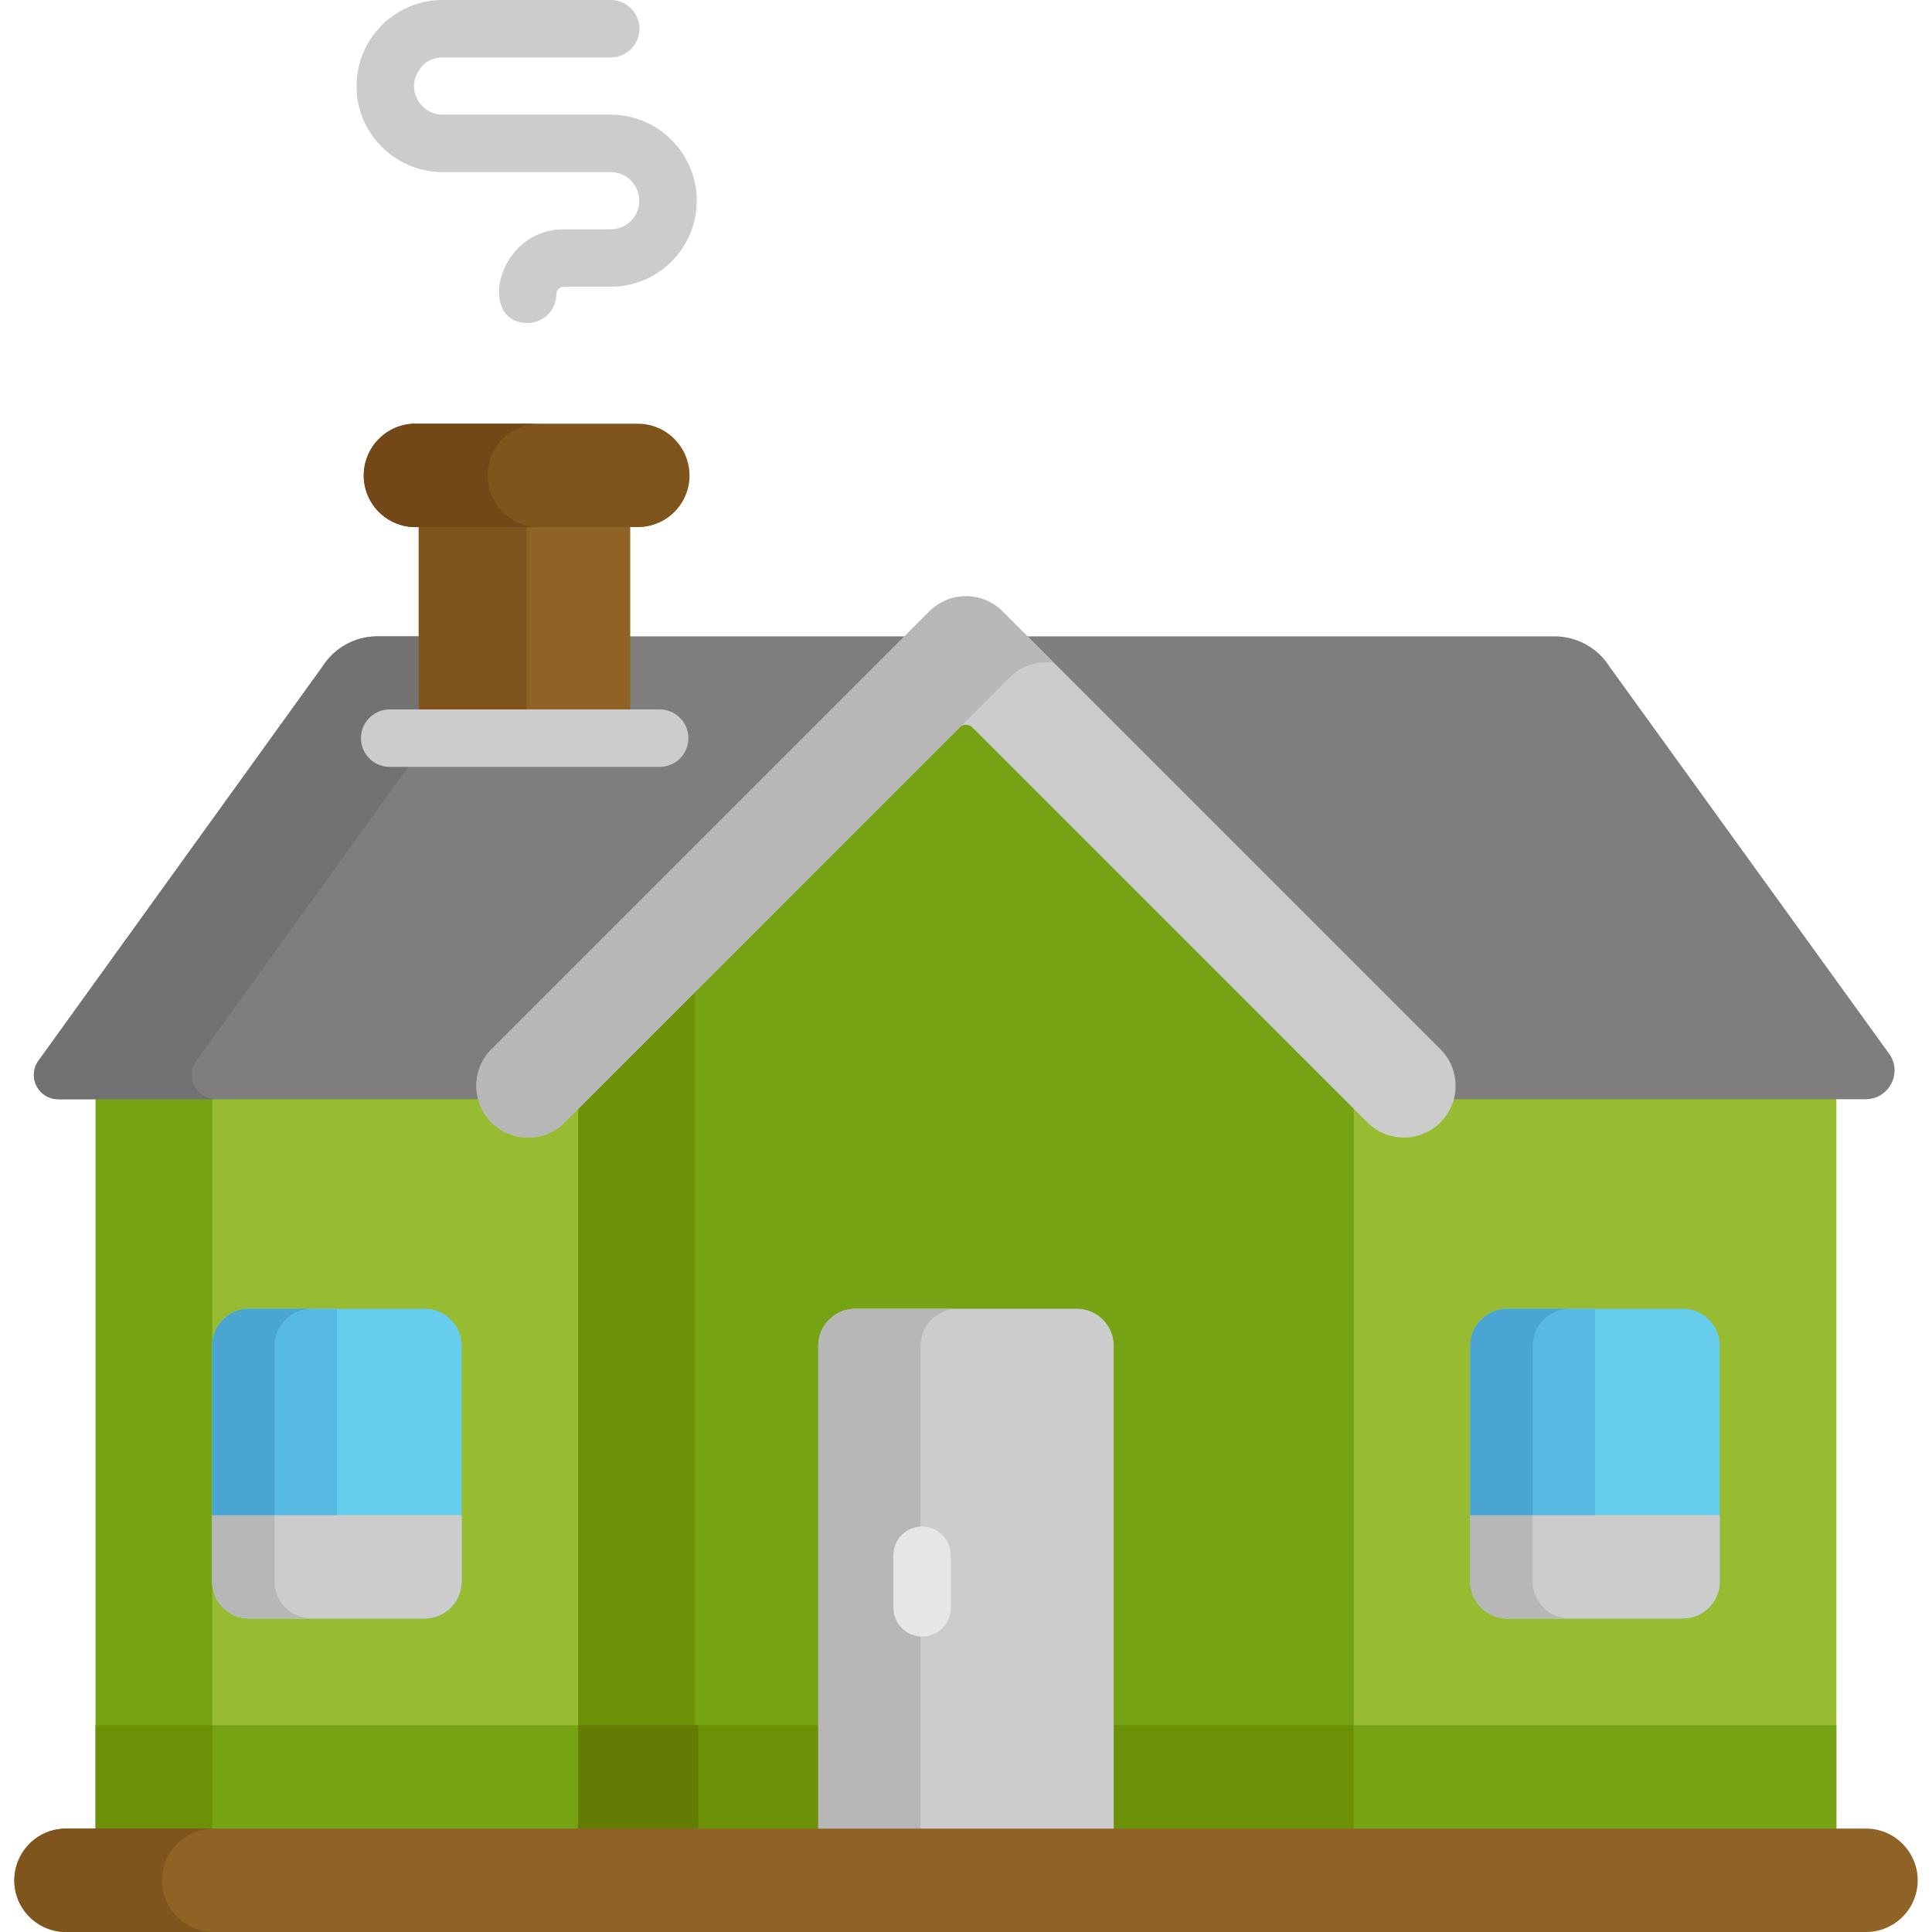 <?xml version="1.0" encoding="iso-8859-1"?>
<!-- Generator: Adobe Illustrator 19.0.0, SVG Export Plug-In . SVG Version: 6.00 Build 0)  -->
<svg version="1.1" id="Capa_1" xmlns="http://www.w3.org/2000/svg" xmlns:xlink="http://www.w3.org/1999/xlink" x="0px" y="0px"
	 viewBox="0 0 512 512" style="enable-background:new 0 0 512 512;" xml:space="preserve">
<rect x="25.344" y="286.28" style="fill:#97BC31;" width="461.31" height="205.69"/>
<rect x="25.344" y="286.28" style="fill:#76A314;" width="30.893" height="205.69"/>
<path style="fill:#66CDED;" d="M445.976,346.832h-46.54c-5.383,0-9.787,4.404-9.787,9.787v62.523c0,5.383,4.404,9.786,9.787,9.786
	h46.54c5.382,0,9.787-4.404,9.787-9.786v-62.523C455.763,351.236,451.359,346.832,445.976,346.832z"/>
<path style="fill:#CCCCCC;" d="M455.763,419.141v-17.62c-9.311,0-13.68,0-21.96,0h4.009c-9.44,0-16.576,0-26.035,0h-0.566h-0.728
	h-0.387c-0.168,0-2.368,0-2.243,0h4.392h-2.111h-0.387c-4.326,0-15.738,0-20.097,0v17.62c0,5.383,4.404,9.786,9.787,9.786h0.676
	h1.068h0.702h0.064h1.974h0.912h0.99h1.456h0.953h0.525h0.543h0.766h0.068h2.111h-4.392h0.048h1.407h1.174h0.304h0.424h0.566h0.387
	h2.111h0.064h1.377h0.304h0.157h2.038h0.387h0.728h0.566h2.379h0.183h0.068h0.922h0.387h0.461h0.064h1.974h1.425h1.933h0.702h0.251
	h0.922h0.912h1.718h0.461h0.267h0.954c0.177,0,2.037,0,1.933,0h-4.009c0.266,0,8.244,0,8.119,0c0.257,0,2.914,0,2.767,0
	c0.102,0,1.275,0,1.173,0h0.113C451.359,428.927,455.763,424.524,455.763,419.141z"/>
<path style="fill:#B7B7B7;" d="M406.178,419.141v-17.62c-5.139,0-10.441,0-16.528,0v17.62c0,5.383,4.404,9.786,9.787,9.786h0.676
	h1.068h0.702h0.064h1.974h0.912h0.99h1.456h0.574h0.048h0.331h0.525h0.543h0.008h0.758h0.068h0.349h0.304h0.424h0.566h0.387h0.081
	h2.03h0.064h1.377h0.248C410.582,428.927,406.178,424.524,406.178,419.141z"/>
<path style="fill:#56BAE2;" d="M422.706,401.521v-54.689h-23.27c-5.383,0-9.787,4.404-9.787,9.787v44.903L422.706,401.521
	L422.706,401.521z"/>
<path style="fill:#4AA5D3;" d="M415.964,346.832h-16.528c-5.383,0-9.787,4.404-9.787,9.787v44.903h16.528v-44.903
	C406.178,351.236,410.582,346.832,415.964,346.832z"/>
<g>
	<path style="fill:#76A314;" d="M486.656,457.191c-18.967,0-111.977,0-127.899,0v34.779h127.899V457.191z"/>
	<path style="fill:#76A314;" d="M153.243,457.191c-15.9,0-108.974,0-127.899,0v34.779h127.899V457.191z"/>
</g>
<rect x="25.344" y="457.19" style="fill:#6C9106;" width="30.893" height="34.779"/>
<path style="fill:#7F7E7D;" d="M500.911,279.625l-74.292-102.85c-3.156-5.06-8.698-8.136-14.662-8.136c-36.411,0-274.98,0-311.915,0
	c-5.964,0-11.506,3.075-14.662,8.136L9.953,281.447c-2.678,4.293,0.409,9.856,5.469,9.856c107.446,0,384.582,0,479.009,0
	C500.426,291.303,504.084,284.712,500.911,279.625z"/>
<path style="fill:#727272;" d="M51.819,281.447l75.428-104.672c3.156-5.061,8.698-8.136,14.662-8.136c-10.04,0-31.916,0-41.866,0
	c-5.964,0-11.506,3.075-14.662,8.136L9.953,281.447c-2.678,4.293,0.409,9.856,5.469,9.856h41.866
	C52.228,291.303,49.141,285.74,51.819,281.447z"/>
<path style="fill:#CCCCCC;" d="M161.848,30.383c-45.324,0,5.864,0-44.563,0c-4.989,0-8.454-4.702-7.368-9.306
	c0.068-0.102,1.351-5.854,7.368-5.854h44.563c4.204,0,7.612-3.408,7.612-7.612S166.051,0,161.848,0h-44.563
	c-10.356,0-19.667,7.051-22.177,17.549c-3.423,14.491,7.645,28.058,22.177,28.058c18.961,0,23.044,0,44.563,0
	c3.425,0,6.432,2.316,7.329,5.701l0.032,0.122c1.154,4.876-2.568,9.336-7.361,9.336h-12.414c-17.818,0-23.086,24.827-9.603,24.827
	c4.204,0,7.612-3.408,7.612-7.612c0-1.098,0.893-1.991,1.991-1.991h12.414c12.574,0,22.804-10.23,22.804-22.803
	C184.651,40.711,174.5,30.383,161.848,30.383z"/>
<rect x="110.97" y="134.41" style="fill:#8E6325;" width="56.05" height="61.21"/>
<rect x="110.97" y="134.41" style="fill:#7F551D;" width="28.6" height="61.21"/>
<path style="fill:#CCCCCC;" d="M174.819,203.231h-71.553c-4.204,0-7.612-3.408-7.612-7.612s3.408-7.612,7.612-7.612h71.553
	c4.204,0,7.612,3.408,7.612,7.612S179.023,203.231,174.819,203.231z"/>
<path style="fill:#7F551D;" d="M182.521,123.647c-1.121-6.477-6.748-11.364-13.488-11.364c-0.338,0-3.081,0-2.88,0
	c-0.102,0-0.417,0-0.315,0c-0.113,0-0.635,0-0.533,0c-0.102,0-0.569,0-0.467,0c-0.699,0-3.136,0-2.985,0c-0.102,0-0.353,0-0.251,0
	c-0.102,0-0.384,0-0.282,0c-0.103,0-0.674,0-0.566,0c-0.338,0-3.028,0-2.926,0c-0.102,0-0.729,0-0.627,0c-0.681,0-3.572,0-3.468,0
	c-0.102,0-0.513,0-0.412,0c-0.102,0-0.488,0-0.387,0c-0.102,0-0.403,0-0.302,0c-6.622,0-0.83,0,5.743,0c-10.787,0-21.403,0-32.022,0
	h7.964c-0.183,0-4.381,0-4.267,0c-0.204,0-13.672,0-13.086,0c-0.444,0-3.207,0-3.056,0c-0.102,0-0.404,0-0.302,0
	c-0.2,0-3.299,0-3.12,0c-0.102,0-0.488,0-0.387,0c-7.733,0-13.702,6.346-13.702,13.703c0,7.568,6.135,13.703,13.702,13.703
	c0.108,0,3.335,0,3.194,0c0.177,0,1.268,0,1.164,0c0.229,0,2.609,0,2.506,0c0.102,0,0.564,0,0.462,0c0.102,0,0.53,0,0.428,0
	c0.177,0,0.47,0,0.365,0c0.102,0,0.325,0,0.223,0c0.309,0,3.381,0,3.219,0c0.102,0,0.37,0,0.269,0c4.406,0,7.781,0,12.386,0h-7.964
	c19.13,0,9.126,0,32.022,0h-9.047c0.81,0,19.891,0,19.703,0C177.494,139.688,184.005,132.051,182.521,123.647z"/>
<path style="fill:#724817;" d="M129.428,123.648c1.119-6.477,6.746-11.366,13.489-11.366c-0.859,0-26.896,0-25.952,0
	c-0.444,0-3.207,0-3.056,0c-0.102,0-0.403,0-0.302,0c-0.2,0-3.299,0-3.12,0c-0.102,0-0.488,0-0.387,0
	c-7.745,0-13.702,6.362-13.702,13.703c0,7.568,6.135,13.703,13.702,13.703c0.108,0,3.335,0,3.194,0c0.177,0,1.268,0,1.164,0
	c0.229,0,2.609,0,2.506,0c0.102,0,0.564,0,0.462,0c0.102,0,0.53,0,0.428,0c0.177,0,0.47,0,0.365,0c0.102,0,0.325,0,0.223,0
	c0.309,0,3.381,0,3.219,0c0.102,0,0.37,0,0.269,0c0.139,0,3.354,0,3.249,0c0.102,0,0.467,0,0.365,0c0.102,0,0.53,0,0.428,0
	c0.102,0,0.481,0,0.379,0c0.102,0,0.311,0,0.21,0c0.557,0,3.007,0,2.861,0c0.102,0,0.481,0,0.379,0c0.887,0,3.636,0,3.497,0
	c0.104,0,0.583,0,0.467,0c0.102,0,0.653,0,0.551,0c0.102,0,0.462,0,0.361,0c0.485,0,8.428,0,8.238,0
	C134.457,139.688,127.955,132.066,129.428,123.648z"/>
<path style="fill:#76A314;" d="M256,180.939L153.243,283.695c0,19.478,0,178.078,0,208.275h205.513c0-10.515,0-192.633,0-200.899
	v-7.376L256,180.939z"/>
<g>
	<path style="fill:#6C9106;" d="M184.137,252.802l-30.893,30.893c0,19.478,0,178.078,0,208.275h30.893V252.802z"/>
	<path style="fill:#6C9106;" d="M153.243,457.191v34.781c23.371,0,181.074,0,205.513,0v-34.781
		C333.146,457.191,176.532,457.191,153.243,457.191z"/>
</g>
<path style="fill:#627C04;" d="M153.243,457.191v34.781c6.636,0,23.304,0,31.805,0v-34.781
	C176.947,457.191,161.336,457.191,153.243,457.191z"/>
<path style="fill:#CCCCCC;" d="M285.36,346.832h-58.719c-5.383,0-9.787,4.404-9.787,9.787c0,0.142,0,8.515,0,8.061
	c0,44.572,0,86.539,0,127.291h78.292c0-45.137,0-90.305,0-135.352C295.146,351.236,290.742,346.832,285.36,346.832z"/>
<path style="fill:#B7B7B7;" d="M243.96,356.618c0-5.383,4.404-9.787,9.787-9.787h-27.106c-5.383,0-9.787,4.404-9.787,9.787
	c0,0.142,0,8.515,0,8.061c0,44.572,0,86.539,0,127.291h27.106C243.96,446.833,243.96,401.665,243.96,356.618z"/>
<path style="fill:#E6E6E6;" d="M244.366,433.696c-4.204,0-7.612-3.408-7.612-7.612V412.16c0-4.204,3.408-7.612,7.612-7.612
	s7.612,3.408,7.612,7.612v13.925C251.978,430.289,248.569,433.696,244.366,433.696z"/>
<path style="fill:#8E6325;" d="M3.808,497.958c0.003-0.108-0.007-0.214-0.002-0.322c0.006-0.126,0.027-0.247,0.037-0.372
	c0.017-0.233,0.039-0.464,0.068-0.693c0.026-0.206,0.058-0.409,0.093-0.611c0.048-0.277,0.103-0.551,0.167-0.823
	c0.029-0.118,0.059-0.235,0.091-0.352c1.553-5.862,6.88-10.189,13.231-10.189c22.949,0,460.698,0,477.014,0
	c7.798,0,13.702,6.426,13.702,13.702l0,0c0,7.568-6.135,13.702-13.702,13.702l0,0c-53.858,0-422.592,0-477.014,0l0,0
	c-7.568,0-13.702-6.135-13.702-13.702l0,0C3.791,498.183,3.805,498.072,3.808,497.958z"/>
<path style="fill:#7F551D;" d="M42.937,498.298c0-0.115,0.014-0.225,0.017-0.339c0.003-0.108-0.007-0.214-0.002-0.322
	c0.006-0.126,0.027-0.247,0.037-0.372c0.017-0.233,0.039-0.464,0.068-0.693c0.026-0.205,0.058-0.409,0.093-0.611
	c0.048-0.277,0.103-0.551,0.167-0.823c0.029-0.118,0.059-0.235,0.091-0.352c1.553-5.862,6.88-10.189,13.231-10.189
	c-21.31,0-35.492,0-39.146,0c-6.351,0-11.677,4.327-13.231,10.189c-0.032,0.117-0.062,0.234-0.091,0.352
	c-0.064,0.271-0.119,0.545-0.167,0.823c-0.036,0.202-0.067,0.406-0.093,0.611c-0.029,0.23-0.051,0.46-0.068,0.693
	c-0.009,0.125-0.031,0.246-0.037,0.372c-0.005,0.109,0.004,0.214,0.002,0.322c-0.003,0.114-0.017,0.225-0.017,0.339
	c0,7.568,6.135,13.702,13.702,13.702c7.553,0,21.167,0,39.146,0C49.072,512,42.937,505.865,42.937,498.298z"/>
<path style="fill:#CCCCCC;" d="M362.361,297.449L257.673,192.762c-0.924-0.924-2.422-0.924-3.347,0L149.639,297.449
	c-5.351,5.351-14.026,5.352-19.377,0c-5.351-5.351-5.351-14.026,0-19.377l116.049-116.049c5.351-5.35,14.026-5.35,19.377,0
	l116.049,116.049c5.351,5.351,5.351,14.026,0,19.377C376.386,302.8,367.712,302.799,362.361,297.449z"/>
<path style="fill:#B7B7B7;" d="M267.594,179.515c3.2-3.2,7.588-4.471,11.744-3.843l-13.649-13.649c-5.351-5.35-14.026-5.35-19.377,0
	l-116.05,116.049c-5.351,5.351-5.351,14.026,0,19.377c5.351,5.352,14.026,5.351,19.377,0
	C153.461,293.628,238.817,208.286,267.594,179.515z"/>
<path style="fill:#66CDED;" d="M112.564,346.832h-46.54c-5.383,0-9.787,4.404-9.787,9.787v62.523c0,5.383,4.404,9.786,9.787,9.786
	h46.54c5.382,0,9.787-4.404,9.787-9.786v-62.523C122.35,351.236,117.946,346.832,112.564,346.832z"/>
<path style="fill:#CCCCCC;" d="M122.35,419.141v-17.62h-1.781h-1.173h-2.635h-0.251h-0.136h-3.537h-0.387h-1.173h-2.767h-3.792
	h-0.387h-0.787h-0.267h-0.461h-0.387h-2.038h4.009h-1.933h-0.387h-0.566h-0.267h-0.461h-0.387h-2.243h-0.922h-0.251h-0.136H96.28
	h-1.933H93.96h-1.038h-2.038h-0.461h-0.387h-0.922h-0.251h-0.136h-2.243h-0.566H85.19h-0.387h-2.038h-0.461h-0.387h-1.055h-2.111
	h-0.387h-0.566H77.07h-0.387h-0.787H74.44h4.392h-2.111h-0.387h-0.447h-1.068h-0.387h-0.566H72.41h-1.902H68.47h-0.702H66.7h-0.387
	H64.41h-0.34h-0.566h-0.267h-0.461h-0.387h-2.038h-0.908h-0.607H58.27h-1.933H56.29h-0.053v17.62c0,5.383,4.404,9.786,9.787,9.786
	H66.7h1.068h0.702h0.064h1.974h0.912h0.99h1.456h0.953h0.525h0.543h0.766h0.068h2.111H74.44h0.048h1.407h1.174h0.304h0.424h0.566
	h0.387h2.111h0.064h1.377h0.304h0.157h2.038h0.387h0.728h0.566h2.379h0.183h0.068h0.922h0.387h0.461h0.064h1.974h1.425h1.933h0.702
	h0.251h0.922h0.912h1.718h0.461h0.267h0.954h0.525h1.407h-4.009h2.425h0.461h0.064h0.203h1.175h0.304h2.379h1.109h0.064h2.703h0.183
	h0.99h0.113C117.946,428.927,122.35,424.524,122.35,419.141z"/>
<path style="fill:#B7B7B7;" d="M72.765,419.141v-17.62H72.41h-1.902H68.47h-0.702H66.7h-0.387H64.41h-0.34h-0.566h-0.267h-0.461
	h-0.387h-2.038h-0.908h-0.607H58.27h-1.933H56.29h-0.053v17.62c0,5.383,4.404,9.786,9.787,9.786H66.7h1.068h0.702h0.064h1.974h0.912
	h0.99h1.456h0.574h0.048h0.331h0.525h0.543h0.008h0.758h0.068h0.349h0.304h0.424h0.566h0.387h0.081h2.03h0.064h1.377h0.248
	C77.169,428.927,72.765,424.524,72.765,419.141z"/>
<path style="fill:#56BAE2;" d="M89.294,401.521v-54.689h-23.27c-5.383,0-9.787,4.404-9.787,9.787v44.903L89.294,401.521
	L89.294,401.521z"/>
<path style="fill:#4AA5D3;" d="M82.552,346.832H66.024c-5.383,0-9.787,4.404-9.787,9.787v44.903h16.528v-44.903
	C72.765,351.236,77.169,346.832,82.552,346.832z"/>
<g>
</g>
<g>
</g>
<g>
</g>
<g>
</g>
<g>
</g>
<g>
</g>
<g>
</g>
<g>
</g>
<g>
</g>
<g>
</g>
<g>
</g>
<g>
</g>
<g>
</g>
<g>
</g>
<g>
</g>
</svg>
